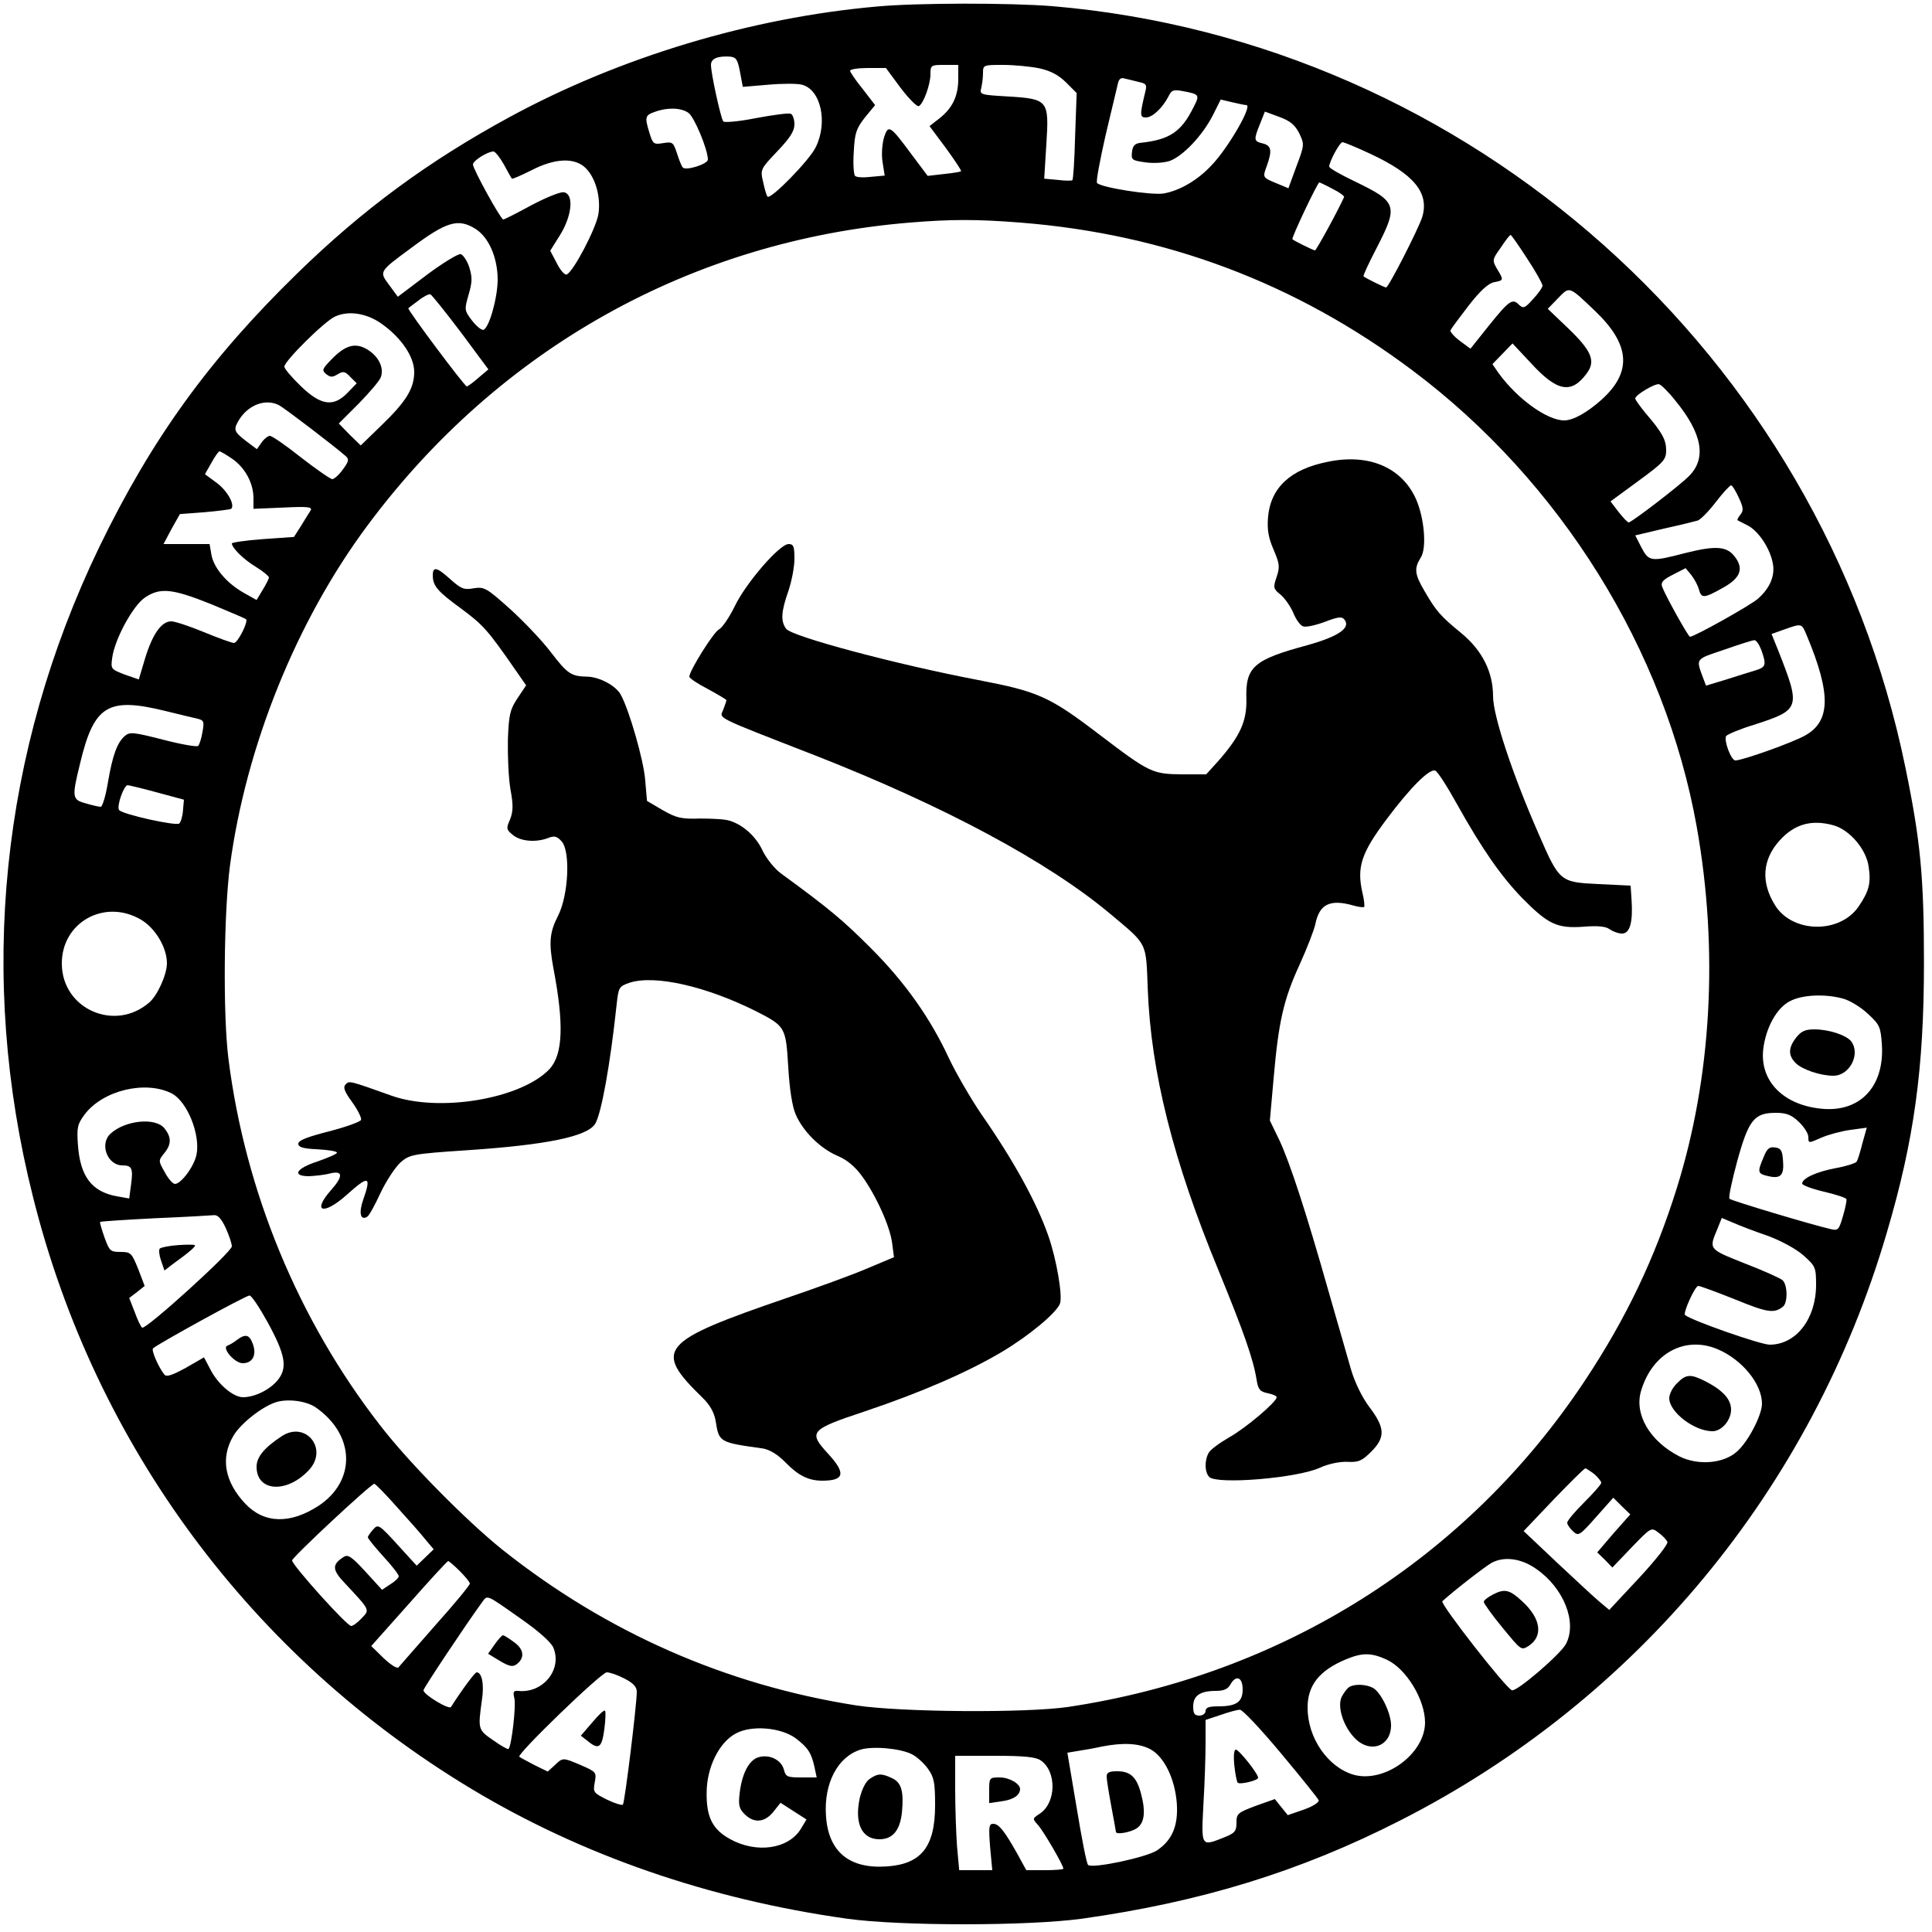<?xml version="1.0" standalone="no"?>
<!DOCTYPE svg PUBLIC "-//W3C//DTD SVG 20010904//EN"
 "http://www.w3.org/TR/2001/REC-SVG-20010904/DTD/svg10.dtd">
<svg version="1.0" xmlns="http://www.w3.org/2000/svg"
 width="625pt" height="625pt" viewBox="0 0 625 625"
 preserveAspectRatio="xMidYMid meet">
<g transform="translate(0,625) scale(0.1,-0.1)"
fill="#000000" stroke="none">
<path d="M2838 6229 c-409 -36 -833 -164 -1190 -358 -263 -143 -475 -299 -687
-506 -284 -277 -470 -534 -640 -885 -319 -662 -394 -1389 -214 -2103 201 -804
707 -1486 1418 -1914 358 -215 767 -357 1215 -420 173 -24 584 -24 760 0 384
54 705 152 1030 318 765 389 1331 1072 1574 1902 88 298 120 530 120 872 0
278 -11 394 -60 632 -274 1337 -1408 2348 -2759 2463 -136 11 -437 11 -567 -1z
m-444 -212 l9 -48 83 7 c45 4 94 4 108 0 61 -15 85 -121 45 -202 -19 -41 -146
-171 -156 -160 -3 2 -9 23 -14 46 -10 42 -9 43 46 101 41 43 55 65 55 87 0 17
-6 32 -12 34 -7 3 -58 -4 -112 -14 -54 -11 -102 -15 -106 -11 -8 9 -40 155
-40 183 0 20 20 29 60 27 22 -2 26 -9 34 -50z m706 -22 c0 -56 -19 -95 -61
-128 l-32 -25 53 -71 c29 -40 51 -73 49 -75 -2 -2 -27 -6 -56 -9 l-52 -6 -51
68 c-71 96 -76 99 -90 57 -6 -21 -9 -54 -5 -80 l7 -44 -44 -4 c-23 -3 -47 -2
-52 3 -4 4 -7 39 -4 78 3 61 8 75 36 111 l33 40 -40 52 c-23 28 -41 55 -41 59
0 5 26 9 58 9 l58 0 48 -65 c27 -35 53 -62 59 -58 15 9 37 70 37 103 0 29 2
30 45 30 l45 0 0 -45z m262 34 c37 -8 63 -22 87 -46 l34 -34 -5 -139 c-2 -77
-6 -141 -9 -143 -2 -2 -24 -2 -47 1 l-44 4 7 112 c9 142 6 146 -125 154 -87 5
-91 6 -86 26 3 12 6 33 6 49 0 27 1 27 65 27 35 0 88 -5 117 -11z m321 -44
c25 -5 28 -9 22 -32 -18 -75 -18 -83 2 -83 21 0 53 30 73 68 10 21 16 23 48
17 53 -10 54 -12 32 -54 -39 -78 -77 -103 -170 -113 -19 -2 -26 -10 -28 -30
-3 -25 0 -27 42 -33 26 -4 59 -2 79 4 43 15 107 82 141 149 l25 50 38 -9 c21
-5 41 -9 45 -9 21 0 -57 -136 -111 -193 -46 -50 -105 -84 -157 -93 -41 -6
-201 19 -215 34 -4 4 9 72 27 152 19 80 37 155 40 168 3 16 10 22 22 18 9 -2
30 -7 45 -11z m-1456 -100 c19 -13 63 -119 63 -151 0 -15 -71 -37 -81 -26 -4
4 -12 24 -19 46 -12 36 -14 38 -45 33 -30 -5 -33 -3 -44 33 -16 52 -14 57 17
68 40 15 85 14 109 -3z m1976 -66 c17 -36 17 -38 -9 -107 l-26 -71 -36 15
c-48 20 -48 19 -34 57 18 50 15 66 -13 73 -29 7 -30 11 -9 63 l16 40 46 -17
c36 -13 51 -26 65 -53z m231 -67 c141 -66 190 -126 167 -204 -13 -40 -109
-228 -117 -228 -5 0 -66 30 -73 36 -2 2 17 43 43 93 70 136 66 148 -71 214
-46 22 -83 43 -83 48 0 16 34 79 43 79 5 0 46 -17 91 -38z m-2804 -34 c13 -24
24 -44 26 -46 1 -2 29 10 63 27 77 40 141 42 176 7 32 -32 49 -94 41 -148 -7
-46 -82 -189 -103 -196 -7 -2 -21 15 -32 37 l-21 40 32 51 c39 63 45 133 12
138 -11 2 -58 -17 -105 -42 -46 -25 -87 -46 -91 -46 -8 0 -98 163 -98 178 0
12 46 41 66 42 6 0 21 -19 34 -42z m2681 -79 c22 -11 39 -23 37 -27 -24 -52
-90 -172 -94 -172 -5 0 -66 30 -73 36 -4 4 81 183 87 184 1 0 21 -9 43 -21z
m-1011 -109 c471 -37 893 -196 1269 -478 479 -359 818 -904 920 -1477 71 -399
48 -810 -65 -1170 -71 -227 -165 -423 -298 -623 -381 -574 -977 -950 -1671
-1054 -138 -20 -540 -17 -685 5 -421 66 -808 236 -1145 504 -117 94 -303 282
-396 403 -264 340 -436 756 -490 1185 -18 143 -15 472 5 625 52 387 215 791
444 1099 426 574 1050 923 1756 981 134 11 216 11 356 0z m-1764 -19 c45 -27
74 -94 74 -167 -1 -61 -28 -155 -46 -161 -6 -2 -23 12 -37 30 -25 33 -25 35
-11 84 12 41 12 56 2 89 -7 21 -20 40 -28 42 -9 1 -58 -29 -109 -67 l-94 -71
-28 38 c-33 44 -33 43 70 119 115 86 152 97 207 64z m3404 -97 c28 -42 50 -82
50 -88 0 -6 -14 -26 -31 -44 -26 -29 -31 -31 -45 -18 -21 22 -32 14 -98 -68
l-59 -74 -34 25 c-19 14 -32 30 -31 34 2 5 28 40 58 79 38 49 64 73 83 77 32
6 32 7 10 43 -16 28 -16 30 12 69 15 23 29 41 32 41 2 0 26 -34 53 -76z m218
-168 c116 -110 123 -199 23 -289 -47 -42 -92 -67 -121 -67 -55 0 -152 70 -212
153 l-20 29 32 33 33 34 59 -63 c85 -93 131 -102 181 -34 30 40 16 73 -60 146
l-66 63 33 34 c38 39 34 41 118 -39z m-3667 -71 l89 -120 -32 -27 c-18 -16
-35 -28 -38 -28 -7 0 -194 250 -189 253 2 2 17 13 33 25 16 13 33 21 38 20 5
-2 49 -57 99 -123z m-257 28 c64 -45 106 -107 106 -156 0 -54 -26 -96 -108
-175 l-65 -63 -36 35 -35 36 64 64 c35 36 68 74 72 86 11 30 -7 67 -43 89 -39
24 -72 15 -118 -33 -29 -30 -30 -34 -16 -46 14 -11 20 -11 37 -1 18 11 24 10
41 -8 l21 -21 -29 -30 c-46 -48 -87 -42 -152 21 -29 28 -53 56 -53 63 0 18
130 147 164 162 43 20 102 11 150 -23z m4185 -248 c88 -107 103 -188 44 -246
-32 -32 -185 -149 -194 -149 -4 0 -18 15 -33 34 l-26 34 90 66 c82 60 90 69
90 99 0 34 -12 57 -67 121 -18 22 -33 43 -33 47 0 11 63 49 77 46 6 -1 30 -24
52 -52z m-4516 -16 c20 -11 181 -134 216 -165 11 -10 9 -17 -10 -43 -12 -17
-28 -31 -34 -31 -6 0 -52 32 -101 70 -49 39 -94 70 -101 70 -6 0 -19 -10 -27
-22 l-15 -21 -36 27 c-40 31 -41 37 -19 72 31 46 85 65 127 43z m-152 -173
c42 -29 69 -79 69 -128 l0 -34 96 4 c80 4 95 2 89 -9 -5 -8 -19 -30 -31 -50
l-23 -36 -100 -7 c-56 -4 -101 -11 -101 -14 1 -15 37 -51 78 -76 23 -14 42
-30 42 -34 0 -4 -9 -22 -20 -40 l-20 -33 -41 23 c-55 31 -97 80 -105 123 l-6
35 -75 0 -74 0 26 49 27 48 80 6 c45 4 83 9 86 11 13 13 -13 59 -47 84 l-38
28 21 37 c11 20 23 37 26 37 3 0 22 -11 41 -24z m4874 -126 c15 -32 16 -42 5
-55 -7 -9 -11 -17 -9 -18 2 -1 17 -9 33 -17 35 -18 72 -74 81 -122 8 -40 -9
-80 -47 -114 -21 -20 -207 -124 -221 -124 -5 0 -78 130 -90 162 -5 14 3 23 35
39 l41 21 19 -23 c10 -13 21 -34 24 -46 8 -29 16 -29 75 4 59 32 71 62 42 101
-26 35 -61 38 -161 13 -111 -29 -118 -28 -142 18 l-20 39 93 22 c50 11 99 23
109 26 9 3 35 29 58 59 23 30 46 55 50 55 4 0 15 -18 25 -40z m-4943 -344 c60
-25 112 -47 114 -49 8 -8 -27 -77 -39 -77 -7 0 -51 16 -97 35 -46 19 -94 35
-106 35 -32 0 -61 -42 -85 -121 l-20 -67 -46 16 c-44 17 -45 18 -40 54 8 60
67 169 106 195 49 33 88 29 213 -21z m5163 -102 c79 -189 77 -277 -5 -323 -40
-23 -203 -81 -226 -81 -14 0 -38 65 -30 79 4 5 43 22 89 36 152 49 153 54 79
242 l-21 52 42 15 c57 20 55 20 72 -20z m-147 -47 c17 -49 15 -55 -20 -66 -18
-5 -61 -19 -96 -30 l-63 -19 -8 21 c-25 68 -29 63 66 95 48 17 93 31 98 31 6
1 16 -14 23 -32z m-5163 -197 c44 -11 91 -22 104 -25 21 -5 22 -10 16 -43 -3
-20 -10 -41 -14 -45 -4 -4 -55 5 -113 20 -94 24 -108 26 -123 13 -26 -21 -41
-64 -56 -152 -7 -43 -18 -78 -23 -78 -6 0 -28 5 -48 11 -45 12 -46 19 -19 129
45 188 89 216 276 170z m-25 -264 l85 -23 -3 -34 c-1 -19 -7 -38 -12 -43 -9
-9 -187 30 -195 44 -8 13 16 80 28 80 7 -1 50 -11 97 -24z m5422 -106 c52 -15
105 -77 113 -133 8 -53 2 -79 -32 -129 -61 -90 -215 -87 -271 4 -46 74 -41
147 15 209 48 53 103 69 175 49z m-5476 -305 c46 -27 84 -90 84 -141 0 -36
-30 -103 -56 -126 -111 -98 -283 -23 -284 124 -1 134 138 212 256 143z m5508
-256 c21 -6 57 -28 79 -49 38 -35 41 -42 45 -101 8 -137 -74 -221 -202 -205
-120 14 -193 91 -182 191 8 69 43 134 86 156 39 21 114 25 174 8z m-5407 -307
c49 -27 91 -131 79 -196 -7 -38 -50 -96 -70 -96 -7 0 -22 17 -33 38 -21 37
-21 37 -2 61 24 29 24 52 1 81 -29 36 -127 26 -174 -17 -37 -33 -11 -103 38
-103 31 0 35 -10 28 -62 l-6 -45 -40 7 c-82 15 -119 65 -126 168 -4 55 -1 66
22 97 60 79 199 111 283 67z m5262 -91 c17 -16 31 -38 31 -49 0 -21 0 -21 43
-2 23 10 65 21 94 25 l52 7 -14 -50 c-7 -28 -15 -55 -19 -60 -3 -5 -34 -15
-68 -21 -63 -12 -108 -33 -108 -50 0 -5 32 -17 70 -26 39 -9 72 -20 73 -24 2
-3 -3 -28 -11 -55 -13 -45 -16 -48 -40 -42 -58 13 -322 92 -327 98 -4 4 8 59
25 122 37 134 55 156 125 156 33 0 50 -6 74 -29z m-5089 -343 c11 -24 20 -51
20 -60 0 -18 -278 -270 -290 -263 -4 2 -15 25 -24 50 l-18 46 25 19 25 20 -21
55 c-21 52 -24 55 -57 55 -33 0 -36 3 -52 47 -9 26 -16 49 -14 50 2 2 81 7
177 12 96 4 182 9 192 10 12 1 24 -13 37 -41z m4989 -26 c43 -16 91 -42 115
-63 39 -35 41 -39 41 -95 0 -111 -65 -194 -150 -194 -30 0 -255 79 -274 96 -7
6 32 94 43 94 6 0 60 -20 120 -44 103 -42 125 -46 154 -23 16 13 15 72 -2 86
-7 6 -62 31 -122 54 -118 47 -116 45 -88 112 l14 35 38 -16 c20 -9 70 -28 111
-42z m-4854 -278 c58 -106 66 -148 34 -188 -25 -31 -74 -56 -113 -56 -32 0
-82 43 -106 91 l-20 38 -59 -34 c-44 -24 -62 -30 -69 -22 -20 25 -43 79 -37
85 13 13 300 171 312 171 6 1 32 -38 58 -85z m4690 -88 c81 -34 145 -113 145
-177 0 -36 -43 -120 -79 -153 -43 -41 -128 -48 -189 -17 -95 49 -146 136 -123
212 36 121 141 178 246 135z m-4535 -188 c128 -88 134 -237 11 -319 -92 -60
-176 -58 -237 6 -68 72 -81 149 -39 220 22 38 89 92 135 108 37 13 98 6 130
-15z m4138 -217 c12 -11 22 -23 22 -28 0 -5 -25 -33 -55 -63 -30 -30 -55 -59
-55 -66 0 -6 8 -18 19 -28 17 -16 21 -14 74 46 l56 63 27 -27 28 -27 -54 -61
-53 -62 25 -24 24 -25 63 66 c62 64 63 65 86 47 13 -9 26 -23 29 -30 3 -7 -38
-59 -91 -116 l-97 -104 -30 25 c-16 13 -78 71 -138 127 l-109 103 96 101 c54
56 100 102 104 102 3 -1 16 -9 29 -19z m-3875 -105 c37 -41 79 -88 93 -106
l27 -32 -27 -26 -28 -27 -62 68 c-60 66 -63 67 -79 49 -9 -10 -17 -22 -17 -25
0 -4 23 -32 50 -62 28 -30 50 -59 50 -64 0 -5 -12 -17 -27 -26 l-27 -18 -54
59 c-43 47 -56 56 -69 48 -40 -25 -39 -42 3 -86 82 -88 81 -85 54 -113 -13
-14 -28 -25 -34 -25 -14 0 -191 197 -191 212 0 10 254 247 266 248 3 0 36 -33
72 -74z m3686 -201 c89 -61 134 -172 97 -243 -17 -33 -160 -156 -175 -150 -20
7 -233 280 -225 288 36 33 135 110 159 124 40 22 96 15 144 -19z m-3482 -7
c18 -18 33 -36 33 -41 0 -5 -50 -66 -112 -135 -61 -70 -115 -131 -119 -136 -4
-5 -26 9 -48 30 l-40 39 122 137 c67 76 124 138 127 138 2 0 19 -14 37 -32z
m200 -156 c57 -40 96 -75 103 -92 30 -71 -34 -149 -114 -140 -15 1 -17 -3 -12
-24 6 -23 -9 -155 -19 -164 -2 -2 -24 10 -49 28 -50 34 -50 36 -37 130 8 51 0
90 -17 90 -6 0 -50 -60 -83 -112 -6 -10 -89 40 -89 54 0 7 136 211 189 284 19
25 10 29 128 -54z m2799 -131 c63 -29 124 -129 124 -203 0 -102 -132 -198
-232 -169 -83 25 -148 119 -148 217 0 72 38 120 124 156 53 22 82 22 132 -1z
m-2466 -61 c29 -15 40 -27 40 -43 0 -42 -39 -360 -45 -365 -3 -3 -26 4 -51 16
-44 22 -46 24 -40 56 6 32 5 34 -43 55 -61 26 -60 26 -87 0 l-22 -20 -43 21
c-24 13 -46 24 -49 27 -9 8 265 273 283 273 10 0 36 -9 57 -20z m2000 -35 c0
-41 -20 -55 -79 -55 -30 0 -41 -4 -41 -15 0 -8 -9 -15 -20 -15 -16 0 -20 7
-20 30 0 35 23 50 74 50 25 0 38 6 46 20 18 33 40 25 40 -15z m124 -207 c65
-78 120 -146 122 -152 2 -6 -19 -20 -48 -30 l-52 -18 -21 26 -21 26 -62 -22
c-58 -22 -62 -25 -62 -54 0 -28 -5 -34 -40 -48 -75 -30 -74 -31 -67 106 4 66
7 156 7 198 l0 76 48 16 c26 9 54 17 63 17 8 1 68 -63 133 -141z m-1569 48
c39 -30 50 -47 60 -93 l7 -33 -50 0 c-45 0 -50 2 -56 25 -8 31 -45 50 -80 41
-32 -8 -55 -51 -63 -115 -5 -41 -2 -52 16 -70 30 -30 65 -27 93 8 l23 29 42
-27 42 -27 -18 -30 c-40 -66 -144 -81 -230 -33 -56 31 -76 71 -75 149 0 82 40
163 94 192 51 28 147 20 195 -16z m1145 -34 c45 -23 81 -95 87 -176 5 -72 -15
-119 -64 -152 -35 -23 -211 -60 -223 -47 -5 4 -21 88 -37 185 l-30 178 36 6
c20 3 54 9 76 14 67 13 118 11 155 -8z m-770 -17 c16 -8 39 -29 52 -47 20 -28
23 -45 23 -118 0 -135 -45 -191 -158 -198 -121 -8 -188 49 -195 165 -7 104 38
190 112 213 40 12 129 4 166 -15z m417 -20 c52 -36 50 -137 -3 -172 -24 -16
-25 -16 -6 -37 18 -20 82 -130 82 -141 0 -3 -27 -5 -60 -5 l-60 0 -29 53 c-42
75 -60 97 -78 97 -14 0 -15 -10 -10 -75 l7 -75 -54 0 -53 0 -7 77 c-3 42 -6
125 -6 185 l0 108 128 0 c97 0 133 -4 149 -15z"/>
<path d="M4295 4756 c-121 -24 -185 -84 -193 -180 -3 -39 1 -65 18 -104 19
-45 21 -55 10 -88 -12 -35 -11 -39 13 -58 14 -12 32 -38 41 -59 8 -20 22 -40
31 -43 9 -4 40 3 70 14 44 17 56 18 64 8 22 -27 -19 -55 -119 -83 -174 -47
-201 -70 -198 -173 2 -73 -20 -121 -91 -202 l-39 -43 -78 0 c-96 1 -105 5
-268 129 -161 123 -198 139 -391 176 -267 51 -604 141 -622 166 -18 25 -16 55
7 121 11 32 20 79 20 105 0 41 -3 48 -19 48 -29 0 -138 -126 -174 -201 -18
-37 -41 -70 -51 -75 -17 -8 -96 -134 -96 -153 0 -5 27 -23 60 -40 33 -18 60
-34 60 -36 0 -2 -4 -15 -10 -30 -12 -31 -36 -19 300 -150 415 -163 749 -342
950 -510 124 -104 117 -90 123 -245 10 -267 82 -555 229 -910 81 -198 112
-285 123 -353 5 -32 11 -39 36 -44 16 -3 29 -9 29 -13 0 -15 -100 -100 -154
-130 -31 -18 -61 -40 -66 -50 -14 -25 -13 -63 2 -78 25 -25 284 -4 358 30 26
12 63 20 88 19 37 -2 48 3 78 33 46 46 45 77 -6 144 -24 32 -47 80 -59 120
-11 37 -42 148 -71 247 -75 265 -127 423 -161 496 l-31 64 12 135 c16 184 32
256 84 369 24 53 47 112 51 131 13 65 47 82 122 61 17 -5 33 -7 36 -5 2 3 0
24 -6 48 -18 81 -3 127 78 235 78 104 139 165 158 158 7 -2 38 -50 69 -106 83
-149 145 -237 213 -307 83 -84 112 -98 197 -92 48 4 73 1 85 -8 10 -7 28 -14
40 -14 26 0 36 37 31 110 l-3 45 -103 5 c-125 6 -127 7 -194 161 -86 196 -148
384 -148 447 0 78 -35 148 -103 204 -66 54 -81 71 -117 133 -34 57 -36 76 -14
111 20 30 12 127 -15 189 -46 103 -153 149 -286 121z"/>
<path d="M1400 4389 c0 -34 15 -52 92 -108 70 -52 85 -68 171 -192 l39 -56
-28 -42 c-24 -36 -28 -53 -31 -134 -1 -51 2 -122 8 -159 10 -53 9 -73 -1 -99
-13 -29 -12 -33 9 -50 25 -21 75 -25 114 -10 20 8 29 6 44 -11 29 -33 22 -175
-12 -241 -27 -53 -30 -86 -15 -168 35 -182 31 -280 -12 -327 -91 -97 -358
-142 -513 -86 -137 49 -135 48 -147 36 -9 -9 -4 -23 21 -57 18 -25 31 -51 29
-58 -3 -6 -49 -23 -104 -37 -70 -18 -99 -29 -99 -40 0 -11 15 -16 63 -18 34
-2 62 -6 62 -11 0 -4 -28 -16 -62 -28 -71 -23 -85 -48 -28 -48 19 1 50 4 68 9
42 10 43 -9 2 -55 -62 -71 -23 -81 52 -14 71 64 80 61 53 -16 -15 -42 -9 -69
13 -55 6 3 25 38 43 77 18 38 47 82 64 98 30 26 37 28 216 40 255 17 388 44
414 85 20 31 49 191 70 388 6 55 8 57 42 69 81 26 246 -11 408 -92 96 -49 97
-51 105 -181 4 -71 13 -128 24 -153 23 -54 79 -110 135 -134 31 -13 57 -35 79
-65 46 -63 91 -163 98 -217 l6 -46 -88 -37 c-49 -21 -165 -63 -259 -95 -411
-141 -433 -166 -273 -322 25 -24 38 -48 43 -75 11 -70 11 -70 154 -90 21 -4
47 -19 72 -45 42 -43 75 -59 119 -59 72 0 77 24 19 87 -65 71 -60 78 121 138
181 61 330 126 440 191 89 53 178 127 189 157 9 25 -11 143 -38 220 -37 106
-112 243 -216 392 -34 50 -81 131 -104 179 -62 134 -144 249 -255 360 -89 89
-133 126 -289 240 -21 15 -47 48 -59 72 -21 47 -64 86 -108 99 -14 5 -56 7
-95 7 -61 -2 -77 2 -121 27 l-51 30 -6 69 c-5 63 -51 223 -78 273 -15 30 -69
59 -109 60 -53 1 -64 9 -118 79 -27 36 -86 98 -131 139 -77 69 -84 73 -118 68
-32 -6 -41 -2 -75 28 -44 40 -58 44 -58 14z"/>
<path d="M5811 2894 c-26 -33 -27 -58 -2 -83 21 -21 80 -41 122 -41 53 0 89
71 57 112 -17 20 -72 38 -119 38 -29 0 -42 -6 -58 -26z"/>
<path d="M5705 2506 c-21 -49 -19 -53 16 -61 40 -9 51 3 47 51 -2 32 -7 40
-26 42 -18 3 -26 -4 -37 -32z"/>
<path d="M575 2222 c-27 -2 -53 -7 -58 -11 -4 -4 -2 -22 4 -39 l11 -32 26 20
c57 41 77 59 72 62 -3 2 -27 2 -55 0z"/>
<path d="M766 1915 c-10 -8 -24 -16 -30 -18 -20 -7 23 -57 49 -57 32 0 46 26
33 62 -11 31 -24 34 -52 13z"/>
<path d="M5425 1775 c-14 -13 -25 -35 -25 -48 0 -45 81 -107 140 -107 29 0 60
35 60 70 0 33 -26 62 -82 91 -49 25 -64 24 -93 -6z"/>
<path d="M910 1603 c-56 -37 -80 -67 -80 -98 0 -81 98 -87 169 -11 65 69 -11
162 -89 109z"/>
<path d="M4832 1093 c-18 -9 -32 -20 -32 -25 0 -5 27 -43 61 -84 60 -73 60
-74 85 -58 47 32 39 89 -23 145 -39 36 -55 40 -91 22z"/>
<path d="M1600 930 l-21 -30 33 -20 c38 -23 49 -25 66 -8 20 20 14 46 -17 67
-16 12 -31 21 -34 21 -3 0 -15 -13 -27 -30z"/>
<path d="M4364 792 c-6 -4 -16 -17 -23 -30 -16 -30 3 -94 40 -133 49 -53 119
-30 119 40 0 39 -33 107 -59 121 -23 12 -61 13 -77 2z"/>
<path d="M1916 678 l-37 -43 22 -17 c36 -30 46 -22 54 38 4 31 5 58 2 60 -3 3
-21 -14 -41 -38z"/>
<path d="M3993 539 c3 -28 8 -53 11 -56 7 -7 66 7 66 16 0 13 -62 91 -72 91
-6 0 -8 -19 -5 -51z"/>
<path d="M3580 503 c0 -10 7 -53 15 -96 8 -43 15 -81 15 -83 0 -10 48 -2 68
12 25 17 29 55 12 116 -14 50 -34 68 -76 68 -26 0 -34 -4 -34 -17z"/>
<path d="M2813 495 c-13 -9 -25 -34 -32 -63 -17 -81 7 -132 64 -132 43 0 67
29 73 89 6 67 -2 95 -33 109 -34 16 -46 15 -72 -3z"/>
<path d="M3200 459 l0 -42 41 6 c37 5 58 19 59 39 0 18 -35 38 -66 38 -33 0
-34 -1 -34 -41z"/>
</g>
</svg>
